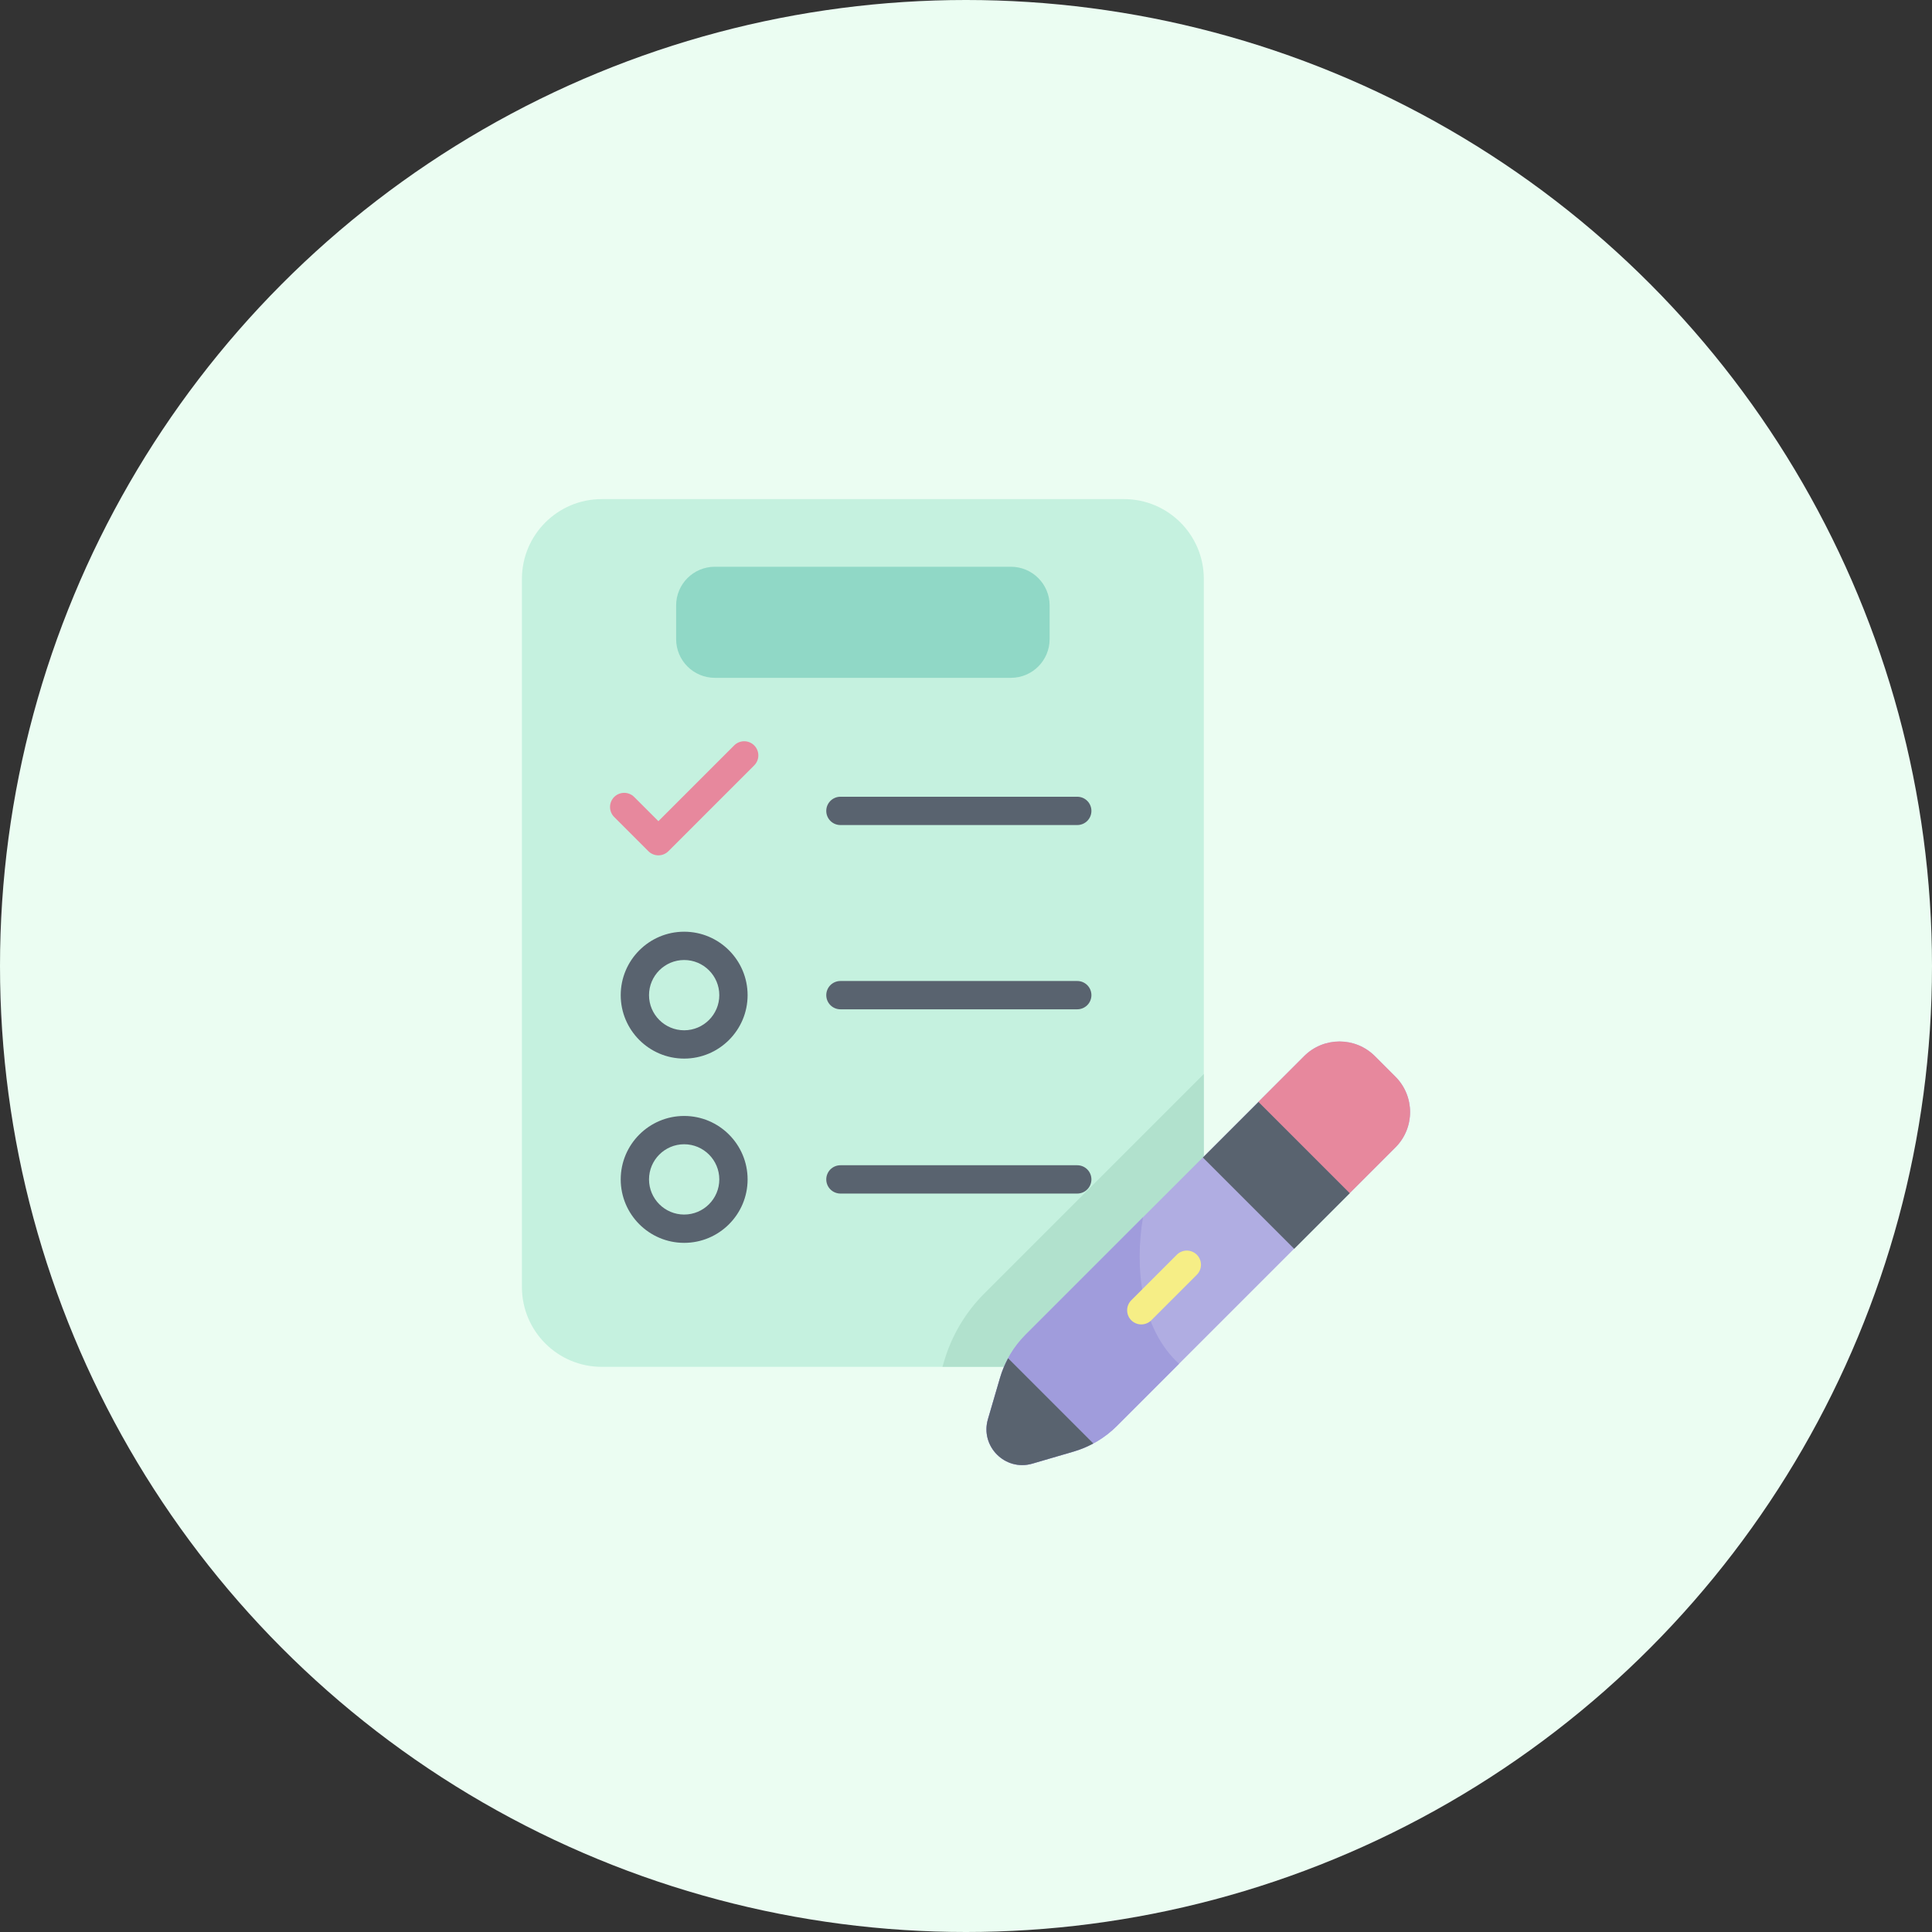 <svg width="120" height="120" viewBox="0 0 120 120" fill="none" xmlns="http://www.w3.org/2000/svg">
<rect x="0" y="0" width="120" height="120" fill="#333333" stroke="none"/>
<circle cx="60" cy="60" r="60" fill="#EBFDF2"/>
<g clip-path="url(#clip0_186_3726)">
<path d="M74.771 79.94V35.958C74.771 33.22 72.552 31 69.813 31H37.376C34.638 31 32.418 33.22 32.418 35.958V79.94C32.418 82.678 34.638 84.897 37.376 84.897H69.813C72.552 84.897 74.771 82.678 74.771 79.94Z" fill="#C5F1DF"/>
<path d="M69.813 84.897C72.551 84.897 74.771 82.678 74.771 79.94V66.707L61.139 80.339C59.964 81.515 59.104 82.967 58.637 84.562L58.539 84.897H69.813Z" fill="#B1E1CD"/>
<path d="M86.672 71.269L69.37 88.571C68.625 89.316 67.705 89.862 66.693 90.157L64.123 90.908C62.435 91.401 60.87 89.835 61.363 88.148L62.114 85.578C62.409 84.566 62.954 83.645 63.7 82.9L81.001 65.598C82.215 64.385 84.183 64.385 85.396 65.598L86.672 66.875C87.886 68.088 87.886 70.056 86.672 71.269Z" fill="#B0ADE2"/>
<path d="M70.994 75.606L63.7 82.9C62.954 83.645 62.409 84.566 62.114 85.577L61.363 88.148C60.87 89.835 62.435 91.401 64.123 90.908L66.693 90.157C67.705 89.861 68.625 89.316 69.37 88.571L73.233 84.708C70.828 82.506 70.475 78.684 70.994 75.606Z" fill="#A09CDC"/>
<path d="M67.908 89.656L62.615 84.363C62.406 84.749 62.238 85.156 62.114 85.577L61.363 88.148C60.87 89.835 62.435 91.401 64.123 90.908L66.693 90.157C67.115 90.033 67.522 89.865 67.908 89.656Z" fill="#59636F"/>
<path d="M83.828 74.114L86.673 71.269C87.887 70.056 87.887 68.088 86.673 66.874L85.397 65.598C84.183 64.385 82.216 64.385 81.002 65.598L78.157 68.443L83.828 74.114Z" fill="#E7889D"/>
<path d="M83.837 74.113L80.384 77.566L74.714 71.896L78.166 68.443L83.837 74.113Z" fill="#59636F"/>
<path d="M70.888 82.262C70.772 82.262 70.658 82.24 70.551 82.195C70.445 82.151 70.348 82.086 70.266 82.005C70.101 81.84 70.009 81.616 70.009 81.383C70.009 81.15 70.101 80.927 70.266 80.762L73.097 77.931C73.262 77.767 73.486 77.675 73.718 77.676C73.95 77.677 74.173 77.769 74.338 77.933C74.502 78.098 74.594 78.321 74.595 78.553C74.595 78.785 74.504 79.009 74.34 79.174L71.509 82.005C71.427 82.087 71.331 82.151 71.224 82.195C71.117 82.24 71.003 82.262 70.888 82.262Z" fill="#F6EE86"/>
<path d="M42.494 77.196C40.322 77.196 38.554 75.428 38.554 73.255C38.554 71.082 40.322 69.314 42.494 69.314C44.667 69.314 46.435 71.082 46.435 73.255C46.435 75.428 44.667 77.196 42.494 77.196ZM42.494 71.072C41.291 71.072 40.312 72.051 40.312 73.255C40.312 74.459 41.291 75.438 42.494 75.438C43.698 75.438 44.677 74.459 44.677 73.255C44.677 72.051 43.698 71.072 42.494 71.072ZM66.911 74.134H52.2C51.967 74.134 51.743 74.041 51.578 73.876C51.413 73.712 51.321 73.488 51.321 73.255C51.321 73.022 51.413 72.798 51.578 72.633C51.743 72.469 51.967 72.376 52.2 72.376H66.911C67.027 72.376 67.141 72.399 67.248 72.443C67.354 72.487 67.451 72.552 67.533 72.634C67.614 72.715 67.679 72.812 67.723 72.919C67.767 73.025 67.79 73.14 67.79 73.255C67.79 73.371 67.767 73.485 67.723 73.591C67.679 73.698 67.614 73.795 67.533 73.876C67.451 73.958 67.354 74.023 67.247 74.067C67.141 74.111 67.026 74.134 66.911 74.134ZM42.494 65.751C40.322 65.751 38.554 63.983 38.554 61.811C38.554 59.638 40.322 57.87 42.494 57.87C44.667 57.87 46.435 59.638 46.435 61.811C46.435 63.983 44.667 65.751 42.494 65.751ZM42.494 59.628C41.291 59.628 40.312 60.607 40.312 61.811C40.312 63.014 41.291 63.993 42.494 63.993C43.698 63.993 44.677 63.014 44.677 61.811C44.677 60.607 43.698 59.628 42.494 59.628ZM66.911 62.69H52.2C51.967 62.69 51.743 62.597 51.578 62.432C51.413 62.267 51.321 62.044 51.321 61.811C51.321 61.578 51.413 61.354 51.578 61.189C51.743 61.024 51.967 60.932 52.2 60.932H66.911C67.027 60.932 67.141 60.954 67.248 60.999C67.354 61.043 67.451 61.108 67.533 61.189C67.614 61.271 67.679 61.368 67.723 61.474C67.767 61.581 67.79 61.695 67.79 61.811C67.79 61.926 67.767 62.04 67.723 62.147C67.679 62.254 67.614 62.35 67.533 62.432C67.451 62.514 67.354 62.578 67.247 62.623C67.141 62.667 67.026 62.69 66.911 62.69ZM66.911 51.245H52.2C51.967 51.245 51.743 51.153 51.578 50.988C51.413 50.823 51.321 50.599 51.321 50.366C51.321 50.133 51.413 49.91 51.578 49.745C51.743 49.58 51.967 49.487 52.2 49.487H66.911C67.027 49.487 67.141 49.51 67.248 49.554C67.354 49.598 67.451 49.663 67.533 49.745C67.614 49.826 67.679 49.923 67.723 50.03C67.767 50.136 67.79 50.251 67.79 50.366C67.79 50.482 67.767 50.596 67.723 50.703C67.679 50.809 67.614 50.906 67.533 50.988C67.451 51.069 67.354 51.134 67.247 51.178C67.141 51.222 67.026 51.245 66.911 51.245Z" fill="#59636F"/>
<path d="M40.894 53.127C40.779 53.127 40.664 53.105 40.558 53.06C40.451 53.016 40.354 52.951 40.273 52.87L38.145 50.742C37.982 50.577 37.89 50.354 37.891 50.122C37.891 49.889 37.984 49.666 38.148 49.502C38.312 49.338 38.535 49.245 38.768 49.245C39 49.244 39.223 49.336 39.388 49.499L40.894 51.005L45.602 46.297C45.766 46.133 45.99 46.04 46.223 46.04C46.456 46.04 46.68 46.133 46.844 46.297C47.009 46.462 47.102 46.686 47.102 46.919C47.102 47.152 47.009 47.376 46.844 47.54L41.515 52.87C41.434 52.951 41.337 53.016 41.23 53.06C41.124 53.105 41.009 53.127 40.894 53.127Z" fill="#E7889D"/>
<path d="M62.79 42.101H44.4C43.072 42.101 41.996 41.025 41.996 39.697V37.605C41.996 36.278 43.072 35.202 44.4 35.202H62.79C64.118 35.202 65.194 36.278 65.194 37.605V39.697C65.194 41.025 64.118 42.101 62.79 42.101Z" fill="#90D8C6"/>
</g>
<defs>
<clipPath id="clip0_186_3726">
<rect width="60" height="60" fill="white" transform="translate(30 31)"/>
</clipPath>
</defs>
</svg>
